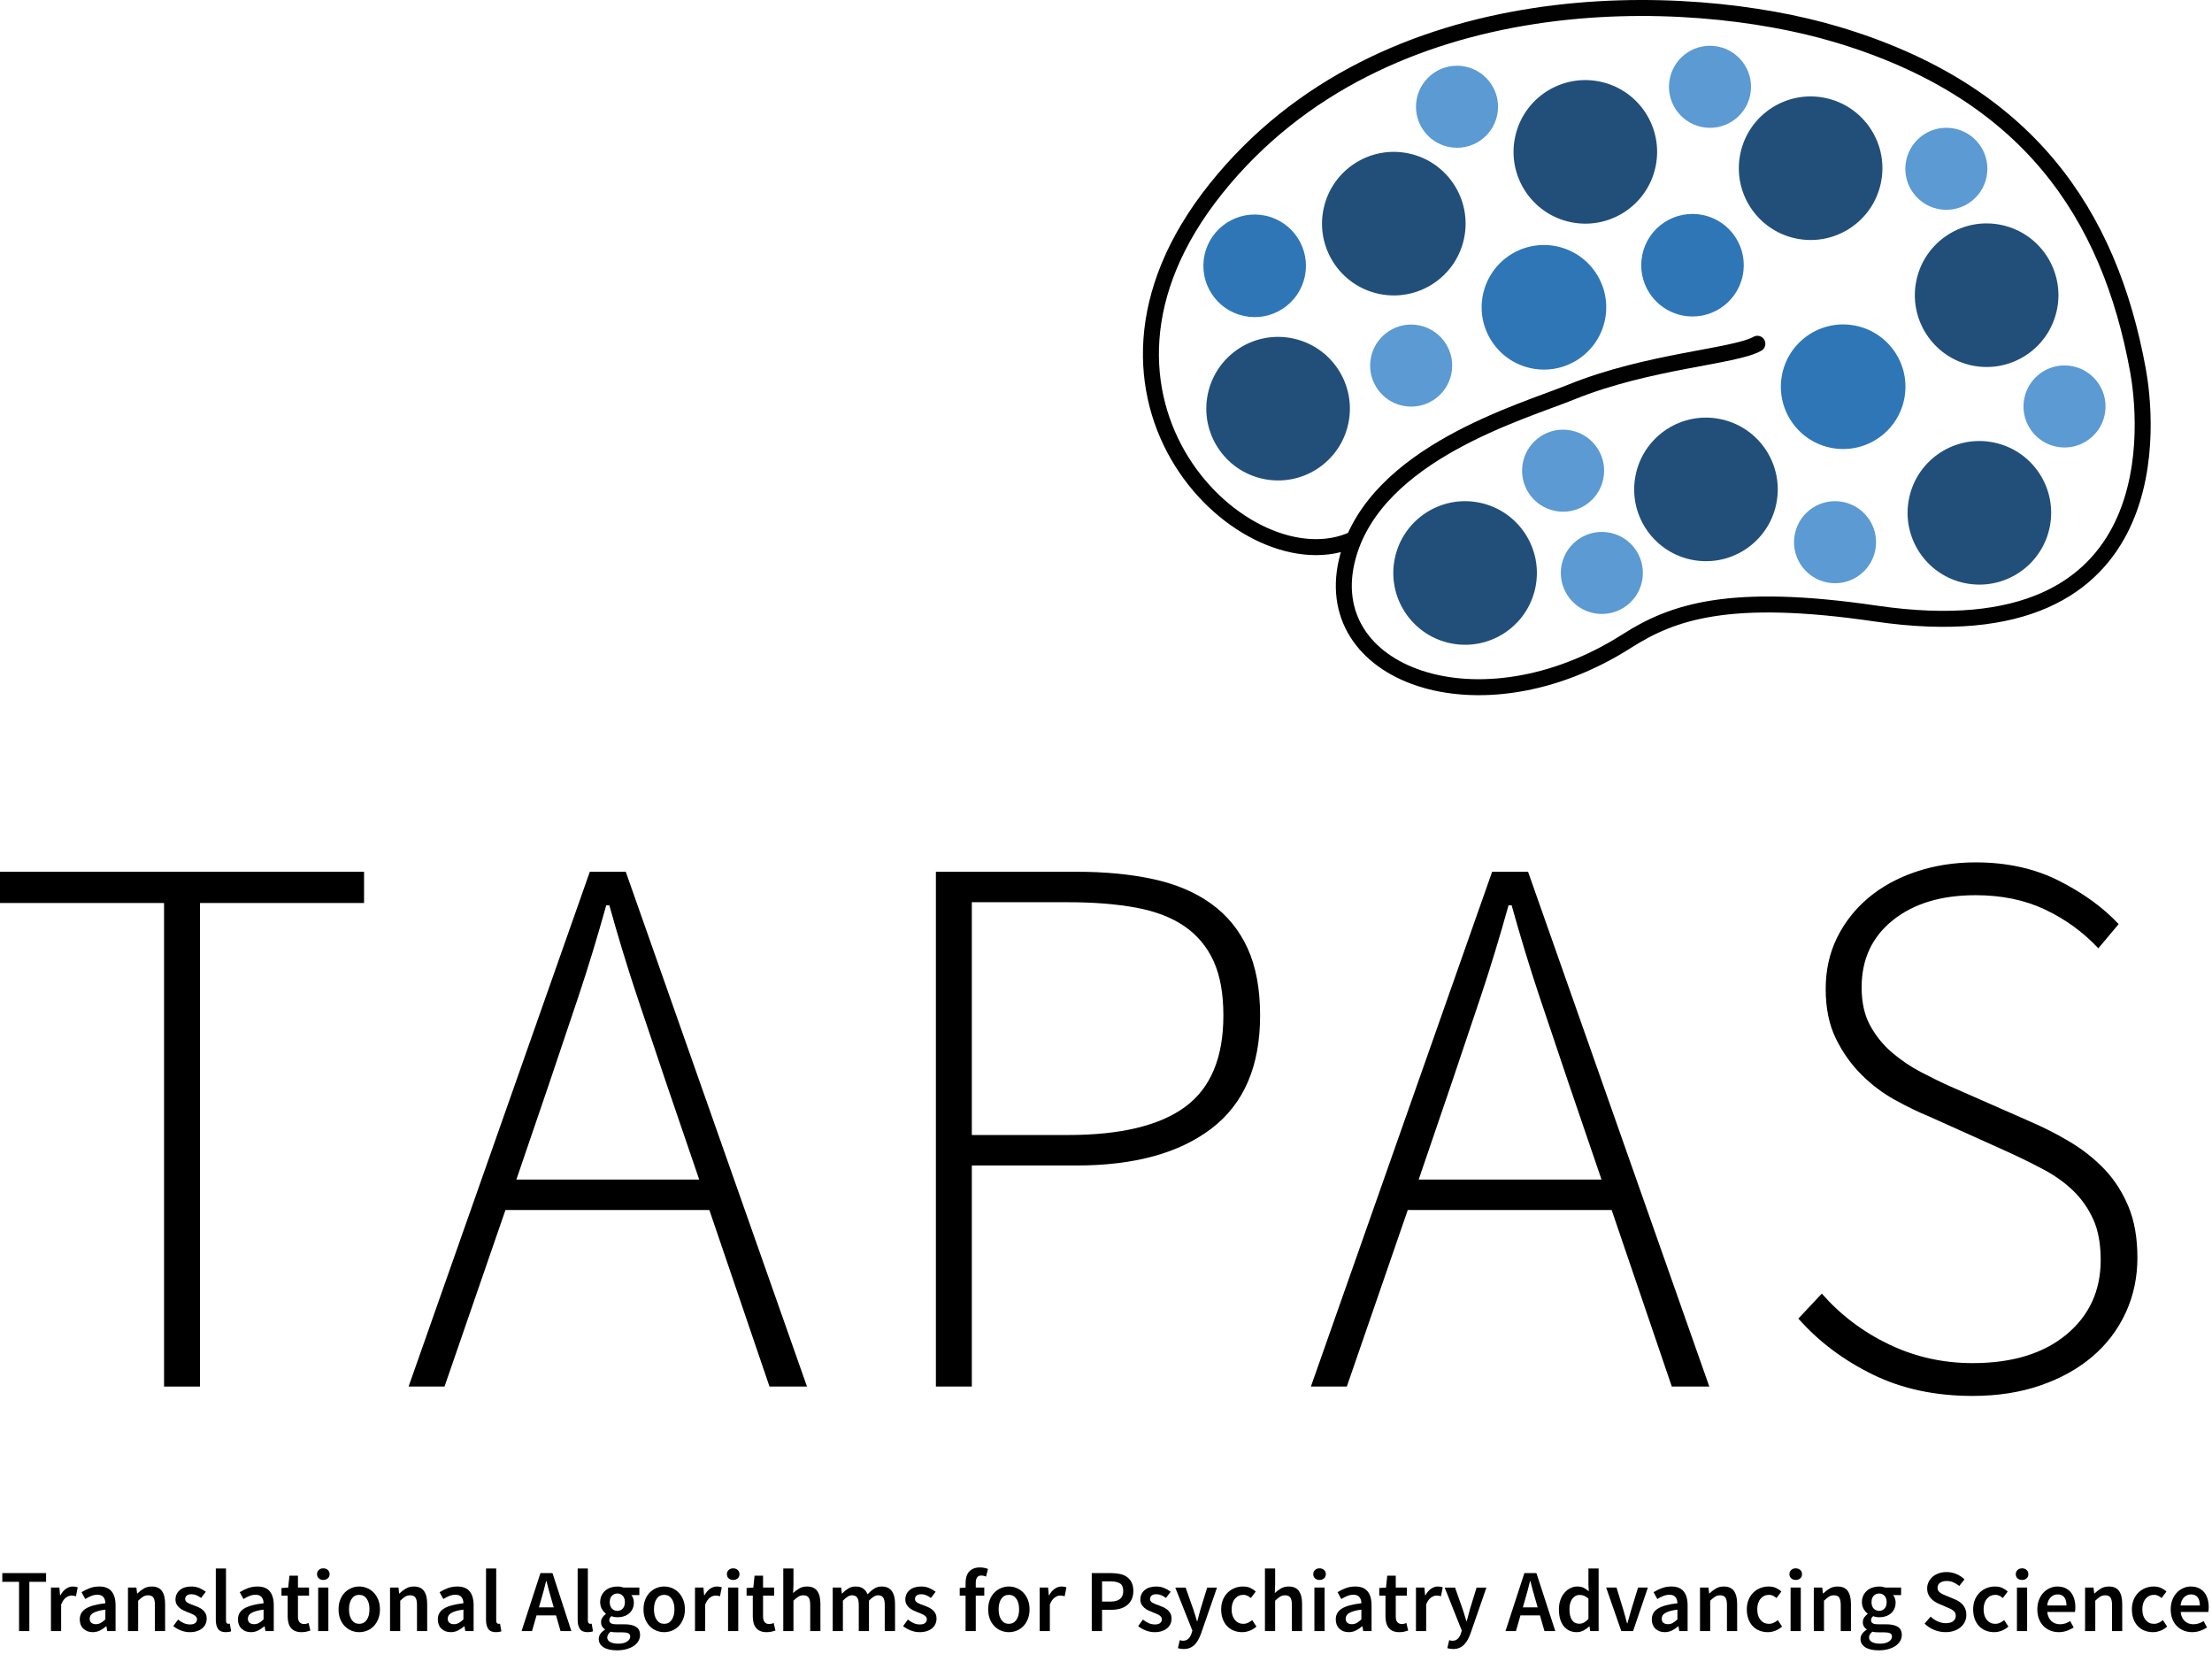 <?xml version="1.0" encoding="utf-8"?>
<!-- Generator: Adobe Illustrator 21.0.0, SVG Export Plug-In . SVG Version: 6.00 Build 0)  -->
<svg version="1.1" id="Ebene_1" xmlns="http://www.w3.org/2000/svg" xmlns:xlink="http://www.w3.org/1999/xlink" x="0px" y="0px"
	 viewBox="0 0 541.981 407.23" enable-background="new 0 0 541.981 407.23" xml:space="preserve">
<g>
	<g id="Source">
		<g>
			<path d="M40.198,221.206H0v-7.654h89.2v7.654H49.002v118.456h-8.805V221.206z"/>
			<path d="M173.804,296.413h-49.959l-14.931,43.249h-8.805l44.408-126.11h8.805l44.408,126.11h-9.188L173.804,296.413z
				 M171.316,288.949l-8.04-23.538c-2.554-7.525-4.976-14.735-7.274-21.624c-2.297-6.889-4.532-14.224-6.7-22.007h-0.765
				c-2.171,7.783-4.403,15.118-6.699,22.007c-2.297,6.889-4.723,14.099-7.274,21.624l-8.039,23.538H171.316z"/>
			<path d="M229.311,213.552h34.455c7.017,0,13.303,0.607,18.854,1.818c5.552,1.214,10.271,3.223,14.165,6.028
				c3.891,2.807,6.857,6.443,8.901,10.908c2.039,4.466,3.063,9.951,3.063,16.457c0,12.375-3.957,21.595-11.868,27.653
				c-7.914,6.061-18.95,9.089-33.115,9.089h-25.65v54.157h-8.805V213.552z M261.661,278.041c12.887,0,22.458-2.296,28.712-6.889
				c6.251-4.592,9.379-12.056,9.379-22.389c0-5.359-0.798-9.79-2.393-13.3c-1.597-3.507-3.957-6.345-7.082-8.516
				c-3.129-2.168-7.083-3.699-11.868-4.593c-4.785-0.89-10.37-1.339-16.749-1.339h-23.544v57.026H261.661z"/>
			<path d="M394.886,296.413h-49.959l-14.931,43.249h-8.805l44.408-126.11h8.805l44.408,126.11h-9.188L394.886,296.413z
				 M392.398,288.949l-8.04-23.538c-2.554-7.525-4.976-14.735-7.274-21.624c-2.297-6.889-4.532-14.224-6.7-22.007h-0.765
				c-2.171,7.783-4.403,15.118-6.699,22.007c-2.297,6.889-4.723,14.099-7.274,21.624l-8.039,23.538H392.398z"/>
			<path d="M446.374,316.889c4.594,5.233,10.078,9.378,16.462,12.439c6.379,3.061,13.207,4.592,20.482,4.592
				c9.696,0,17.353-2.326,22.97-6.984c5.614-4.656,8.422-10.747,8.422-18.276c0-3.953-0.607-7.272-1.818-9.951
				c-1.214-2.679-2.841-5.005-4.881-6.985c-2.042-1.976-4.435-3.698-7.178-5.167c-2.746-1.465-5.647-2.9-8.71-4.305l-19.142-8.611
				c-2.808-1.149-5.712-2.551-8.709-4.211c-3-1.656-5.743-3.732-8.231-6.219s-4.564-5.421-6.221-8.803
				c-1.661-3.379-2.489-7.43-2.489-12.151c0-4.593,0.925-8.771,2.775-12.535c1.849-3.761,4.403-7.015,7.657-9.76
				c3.254-2.741,7.145-4.88,11.676-6.41c4.529-1.531,9.409-2.297,14.643-2.297c7.656,0,14.452,1.501,20.386,4.497
				c5.934,2.999,10.814,6.54,14.642,10.621l-4.976,5.933c-3.703-3.953-8.04-7.111-13.016-9.473c-4.977-2.36-10.657-3.54-17.036-3.54
				c-8.423,0-15.188,2.042-20.29,6.123c-5.106,4.085-7.657,9.568-7.657,16.458c0,3.701,0.699,6.826,2.105,9.377
				c1.403,2.553,3.189,4.755,5.36,6.602c2.168,1.851,4.529,3.445,7.083,4.784c2.551,1.34,4.976,2.521,7.273,3.541l19.142,8.419
				c3.571,1.531,6.954,3.254,10.145,5.167c3.188,1.914,5.996,4.148,8.422,6.698c2.423,2.553,4.37,5.583,5.838,9.09
				c1.466,3.51,2.202,7.688,2.202,12.534c0,4.85-0.957,9.347-2.872,13.492c-1.914,4.147-4.626,7.72-8.134,10.716
				c-3.511,2.999-7.753,5.359-12.73,7.081c-4.976,1.722-10.527,2.583-16.652,2.583c-9.188,0-17.356-1.755-24.501-5.262
				c-7.149-3.507-13.208-8.067-18.184-13.683L446.374,316.889z"/>
		</g>
	</g>
	<g id="ICON_2_">
		<g id="dishes_2_">
			
				<ellipse transform="matrix(0.209 -0.978 0.978 0.209 149.658 385.571)" fill="#214F7A" cx="313.3" cy="100.224" rx="17.583" ry="17.588"/>
			
				<ellipse transform="matrix(0.209 -0.978 0.978 0.209 216.424 377.477)" fill="#214F7A" cx="341.678" cy="54.882" rx="17.583" ry="17.587"/>
			
				<ellipse transform="matrix(0.209 -0.978 0.978 0.209 270.735 409.484)" fill="#214F7A" cx="388.624" cy="37.298" rx="17.583" ry="17.587"/>
			
				<ellipse transform="matrix(0.209 -0.978 0.978 0.209 310.463 466.668)" fill="#214F7A" cx="443.86" cy="41.316" rx="17.583" ry="17.588"/>
			
				<ellipse transform="matrix(0.209 -0.978 0.978 0.209 314.123 533.464)" fill="#214F7A" cx="487.005" cy="72.45" rx="17.583" ry="17.587"/>
			
				<ellipse transform="matrix(0.209 -0.978 0.978 0.209 260.565 573.859)" fill="#214F7A" cx="485.198" cy="125.778" rx="17.584" ry="17.588"/>
			
				<ellipse transform="matrix(0.209 -0.978 0.978 0.209 213.192 503.799)" fill="#214F7A" cx="418.199" cy="120.039" rx="17.583" ry="17.588"/>
			
				<ellipse transform="matrix(0.209 -0.978 0.978 0.209 146.496 462.237)" fill="#214F7A" cx="359.144" cy="140.51" rx="17.584" ry="17.588"/>
			
				<ellipse transform="matrix(0.21 -0.978 0.978 0.21 179.172 351.941)" fill="#2F76B7" cx="307.266" cy="65.151" rx="12.56" ry="12.563"/>
			
				<ellipse transform="matrix(0.209 -0.978 0.978 0.209 264.386 516.799)" fill="#2F76B7" cx="451.833" cy="94.877" rx="15.258" ry="15.262"/>
			
				<ellipse transform="matrix(0.209 -0.978 0.978 0.209 172.998 495.018)" fill="#5B9AD3" cx="392.67" cy="140.509" rx="10.048" ry="10.05"/>
			
				<ellipse transform="matrix(0.209 -0.978 0.978 0.209 225.56 544.953)" fill="#5B9AD3" cx="449.819" cy="132.973" rx="10.048" ry="10.05"/>
			
				<ellipse transform="matrix(0.209 -0.978 0.978 0.209 302.551 573.674)" fill="#5B9AD3" cx="506.08" cy="99.716" rx="10.049" ry="10.05"/>
			
				<ellipse transform="matrix(0.209 -0.978 0.978 0.209 336.627 499.309)" fill="#5B9AD3" cx="477.123" cy="41.46" rx="10.048" ry="10.05"/>
			
				<ellipse transform="matrix(0.209 -0.978 0.978 0.209 225.455 429.678)" fill="#2F76B7" cx="378.483" cy="75.395" rx="15.258" ry="15.262"/>
			
				<ellipse transform="matrix(0.209 -0.978 0.978 0.209 310.478 426.783)" fill="#5B9AD3" cx="419.206" cy="21.359" rx="10.048" ry="10.05"/>
			
				<ellipse transform="matrix(0.209 -0.978 0.978 0.209 190.014 465.907)" fill="#5B9AD3" cx="383.158" cy="115.435" rx="10.049" ry="10.05"/>
			
				<ellipse transform="matrix(0.209 -0.978 0.978 0.209 256.683 369.997)" fill="#5B9AD3" cx="357.186" cy="26.239" rx="10.049" ry="10.05"/>
			
				<ellipse transform="matrix(0.209 -0.978 0.978 0.209 185.772 409.12)" fill="#5B9AD3" cx="345.913" cy="89.666" rx="10.048" ry="10.051"/>
			
				<ellipse transform="matrix(0.209 -0.978 0.978 0.209 264.335 457.123)" fill="#2F76B7" cx="414.885" cy="65.078" rx="12.559" ry="12.562"/>
		</g>
		
			<path fill="none" stroke="#000100" stroke-width="3.915" stroke-linecap="round" stroke-linejoin="round" stroke-miterlimit="10" d="
			M331.777,132.028c-26.156,12.343-75.122-34.244-33.857-85.801C339.164-5.304,413.621-2.385,449.902,8.398
			c46.753,13.895,66.937,43.821,73.946,82.362c1.958,10.766,9.266,70.317-64.251,59.541c-35.96-5.271-49.788-0.407-61.018,6.749
			c-36.115,23.017-76.35,8.239-68.278-20.842c7.005-25.235,42.558-35.25,54.657-40.157c18.982-7.698,40.067-8.668,45.627-11.837"/>
	</g>
</g>
<g>
	<path d="M4.669,387.492H0.564v-2.129h10.728v2.129H7.188v12.073H4.669V387.492z"/>
	<path d="M12.486,388.903h2.062l0.174,1.89h0.087c0.376-0.695,0.833-1.228,1.368-1.597c0.535-0.369,1.085-0.554,1.65-0.554
		c0.506,0,0.912,0.072,1.216,0.217l-0.434,2.172c-0.188-0.058-0.362-0.101-0.521-0.13s-0.354-0.044-0.586-0.044
		c-0.42,0-0.862,0.163-1.325,0.489c-0.463,0.325-0.861,0.894-1.194,1.704v6.515h-2.497V388.903z"/>
	<path d="M19.543,396.699c0-1.144,0.499-2.026,1.498-2.649c0.999-0.622,2.591-1.057,4.777-1.303c0-0.275-0.036-0.539-0.108-0.793
		c-0.073-0.253-0.185-0.478-0.337-0.673c-0.152-0.195-0.347-0.348-0.586-0.456s-0.54-0.163-0.901-0.163
		c-0.536,0-1.053,0.102-1.553,0.304c-0.5,0.203-0.981,0.449-1.444,0.738l-0.912-1.672c0.593-0.376,1.256-0.702,1.987-0.977
		c0.731-0.275,1.523-0.413,2.378-0.413c1.346,0,2.345,0.395,2.997,1.184s0.978,1.93,0.978,3.42v6.319h-2.042l-0.195-1.173h-0.065
		c-0.478,0.405-0.988,0.746-1.531,1.021c-0.543,0.275-1.133,0.413-1.77,0.413c-0.941,0-1.705-0.286-2.291-0.857
		C19.836,398.396,19.543,397.64,19.543,396.699z M21.976,396.504c0,0.478,0.141,0.825,0.423,1.042s0.647,0.326,1.097,0.326
		c0.434,0,0.832-0.102,1.194-0.305c0.361-0.202,0.738-0.492,1.129-0.868v-2.389c-0.724,0.087-1.332,0.203-1.824,0.348
		s-0.887,0.308-1.183,0.488c-0.297,0.181-0.51,0.388-0.641,0.619S21.976,396.243,21.976,396.504z"/>
	<path d="M31.356,388.903h2.062l0.174,1.434h0.087c0.478-0.464,0.995-0.861,1.553-1.194c0.557-0.333,1.205-0.5,1.943-0.5
		c1.144,0,1.976,0.366,2.498,1.097c0.521,0.731,0.782,1.777,0.782,3.138v6.688h-2.498v-6.362c0-0.883-0.13-1.506-0.391-1.868
		c-0.261-0.361-0.688-0.542-1.281-0.542c-0.463,0-0.873,0.112-1.227,0.336c-0.355,0.225-0.756,0.554-1.205,0.988v7.448h-2.497
		V388.903z"/>
	<path d="M43.625,396.742c0.478,0.377,0.952,0.67,1.422,0.88c0.47,0.21,0.98,0.314,1.531,0.314c0.579,0,1.006-0.119,1.281-0.358
		c0.275-0.238,0.413-0.546,0.413-0.923c0-0.217-0.065-0.408-0.195-0.575c-0.13-0.166-0.304-0.314-0.521-0.445
		c-0.217-0.13-0.463-0.249-0.738-0.358c-0.275-0.108-0.55-0.221-0.825-0.336c-0.347-0.131-0.702-0.282-1.064-0.456
		s-0.684-0.384-0.966-0.63s-0.514-0.532-0.695-0.857c-0.181-0.326-0.271-0.713-0.271-1.162c0-0.941,0.348-1.708,1.042-2.302
		s1.643-0.891,2.845-0.891c0.738,0,1.404,0.131,1.998,0.391c0.594,0.261,1.107,0.558,1.542,0.891l-1.151,1.521
		c-0.377-0.275-0.757-0.496-1.14-0.663c-0.384-0.166-0.786-0.249-1.205-0.249c-0.536,0-0.931,0.112-1.184,0.336
		c-0.253,0.225-0.38,0.504-0.38,0.836c0,0.218,0.061,0.402,0.185,0.554c0.123,0.152,0.286,0.286,0.488,0.402
		s0.438,0.225,0.706,0.325c0.268,0.102,0.546,0.203,0.836,0.305c0.362,0.13,0.724,0.278,1.086,0.445
		c0.361,0.166,0.691,0.372,0.988,0.618c0.296,0.247,0.536,0.547,0.717,0.901c0.181,0.355,0.271,0.778,0.271,1.271
		c0,0.464-0.091,0.894-0.271,1.292c-0.181,0.398-0.445,0.746-0.793,1.042c-0.347,0.297-0.782,0.532-1.303,0.706
		s-1.115,0.261-1.781,0.261c-0.738,0-1.466-0.142-2.182-0.424c-0.717-0.282-1.335-0.633-1.857-1.053L43.625,396.742z"/>
	<path d="M52.876,384.234h2.497v12.726c0,0.304,0.058,0.518,0.174,0.641c0.116,0.123,0.239,0.185,0.369,0.185
		c0.058,0,0.112,0,0.163,0s0.126-0.015,0.228-0.044l0.326,1.867c-0.333,0.145-0.774,0.218-1.325,0.218
		c-0.897,0-1.527-0.268-1.889-0.804c-0.362-0.535-0.542-1.267-0.542-2.193V384.234z"/>
	<path d="M58.305,396.699c0-1.144,0.499-2.026,1.498-2.649c0.999-0.622,2.591-1.057,4.777-1.303c0-0.275-0.036-0.539-0.108-0.793
		c-0.073-0.253-0.185-0.478-0.337-0.673c-0.152-0.195-0.347-0.348-0.586-0.456s-0.54-0.163-0.901-0.163
		c-0.536,0-1.053,0.102-1.553,0.304c-0.5,0.203-0.981,0.449-1.444,0.738l-0.912-1.672c0.593-0.376,1.256-0.702,1.987-0.977
		c0.731-0.275,1.523-0.413,2.378-0.413c1.346,0,2.345,0.395,2.997,1.184s0.978,1.93,0.978,3.42v6.319h-2.042l-0.195-1.173h-0.065
		c-0.478,0.405-0.988,0.746-1.531,1.021c-0.543,0.275-1.133,0.413-1.77,0.413c-0.941,0-1.705-0.286-2.291-0.857
		C58.598,398.396,58.305,397.64,58.305,396.699z M60.737,396.504c0,0.478,0.141,0.825,0.423,1.042s0.647,0.326,1.097,0.326
		c0.434,0,0.832-0.102,1.194-0.305c0.361-0.202,0.738-0.492,1.129-0.868v-2.389c-0.724,0.087-1.332,0.203-1.824,0.348
		s-0.887,0.308-1.183,0.488c-0.297,0.181-0.51,0.388-0.641,0.619S60.737,396.243,60.737,396.504z"/>
	<path d="M70.487,390.879h-1.521v-1.867l1.65-0.108l0.304-2.91h2.084v2.91h2.714v1.976h-2.714v5.082c0,1.245,0.5,1.867,1.499,1.867
		c0.188,0,0.38-0.021,0.576-0.065c0.195-0.043,0.373-0.101,0.532-0.174l0.435,1.847c-0.29,0.101-0.619,0.191-0.988,0.271
		c-0.369,0.079-0.764,0.119-1.184,0.119c-0.623,0-1.147-0.095-1.574-0.282c-0.427-0.188-0.774-0.452-1.042-0.793
		c-0.268-0.34-0.463-0.745-0.586-1.216c-0.124-0.471-0.185-0.995-0.185-1.574V390.879z"/>
	<path d="M79.216,387.036c-0.449,0-0.818-0.131-1.107-0.392c-0.29-0.26-0.435-0.601-0.435-1.021s0.145-0.763,0.435-1.031
		c0.29-0.268,0.659-0.401,1.107-0.401s0.818,0.134,1.107,0.401c0.29,0.269,0.434,0.611,0.434,1.031s-0.145,0.761-0.434,1.021
		C80.034,386.905,79.665,387.036,79.216,387.036z M77.957,388.903h2.497v10.662h-2.497V388.903z"/>
	<path d="M82.951,394.245c0-0.883,0.138-1.672,0.413-2.367c0.275-0.694,0.648-1.281,1.119-1.759c0.47-0.478,1.01-0.843,1.618-1.097
		c0.608-0.253,1.245-0.38,1.911-0.38c0.666,0,1.306,0.127,1.921,0.38c0.615,0.254,1.154,0.619,1.618,1.097
		c0.463,0.478,0.836,1.064,1.118,1.759c0.282,0.695,0.423,1.484,0.423,2.367s-0.141,1.672-0.423,2.367
		c-0.282,0.694-0.655,1.281-1.118,1.759c-0.464,0.478-1.003,0.84-1.618,1.086s-1.256,0.369-1.921,0.369
		c-0.667,0-1.303-0.123-1.911-0.369s-1.147-0.608-1.618-1.086c-0.471-0.478-0.844-1.064-1.119-1.759
		C83.088,395.917,82.951,395.128,82.951,394.245z M85.513,394.245c0,1.071,0.221,1.93,0.663,2.573
		c0.441,0.645,1.053,0.967,1.835,0.967c0.782,0,1.396-0.322,1.846-0.967c0.448-0.644,0.673-1.502,0.673-2.573
		c0-1.086-0.225-1.95-0.673-2.595c-0.449-0.645-1.064-0.967-1.846-0.967c-0.782,0-1.394,0.322-1.835,0.967
		C85.734,392.295,85.513,393.159,85.513,394.245z"/>
	<path d="M95.568,388.903h2.062l0.174,1.434h0.087c0.478-0.464,0.995-0.861,1.553-1.194c0.557-0.333,1.205-0.5,1.943-0.5
		c1.144,0,1.976,0.366,2.498,1.097c0.521,0.731,0.782,1.777,0.782,3.138v6.688h-2.498v-6.362c0-0.883-0.13-1.506-0.391-1.868
		c-0.261-0.361-0.688-0.542-1.281-0.542c-0.463,0-0.873,0.112-1.227,0.336c-0.355,0.225-0.756,0.554-1.205,0.988v7.448h-2.497
		V388.903z"/>
	<path d="M107.272,396.699c0-1.144,0.499-2.026,1.498-2.649c0.999-0.622,2.591-1.057,4.777-1.303c0-0.275-0.036-0.539-0.108-0.793
		c-0.073-0.253-0.185-0.478-0.337-0.673c-0.152-0.195-0.347-0.348-0.586-0.456s-0.54-0.163-0.901-0.163
		c-0.536,0-1.053,0.102-1.553,0.304c-0.5,0.203-0.981,0.449-1.444,0.738l-0.912-1.672c0.593-0.376,1.256-0.702,1.987-0.977
		c0.731-0.275,1.523-0.413,2.378-0.413c1.346,0,2.345,0.395,2.997,1.184s0.978,1.93,0.978,3.42v6.319h-2.042l-0.195-1.173h-0.065
		c-0.478,0.405-0.988,0.746-1.531,1.021c-0.543,0.275-1.133,0.413-1.77,0.413c-0.941,0-1.705-0.286-2.291-0.857
		C107.565,398.396,107.272,397.64,107.272,396.699z M109.704,396.504c0,0.478,0.141,0.825,0.423,1.042s0.647,0.326,1.097,0.326
		c0.434,0,0.832-0.102,1.194-0.305c0.361-0.202,0.738-0.492,1.129-0.868v-2.389c-0.724,0.087-1.332,0.203-1.824,0.348
		s-0.887,0.308-1.183,0.488c-0.297,0.181-0.51,0.388-0.641,0.619S109.704,396.243,109.704,396.504z"/>
	<path d="M119.085,384.234h2.497v12.726c0,0.304,0.058,0.518,0.174,0.641c0.116,0.123,0.239,0.185,0.369,0.185
		c0.058,0,0.112,0,0.163,0s0.126-0.015,0.228-0.044l0.326,1.867c-0.333,0.145-0.774,0.218-1.325,0.218
		c-0.897,0-1.527-0.268-1.889-0.804c-0.362-0.535-0.542-1.267-0.542-2.193V384.234z"/>
	<path d="M136.239,395.721h-4.777l-1.107,3.844h-2.562l4.625-14.202h2.953l4.625,14.202h-2.649L136.239,395.721z M135.675,393.746
		l-0.5-1.737c-0.232-0.753-0.453-1.527-0.663-2.324c-0.21-0.796-0.416-1.585-0.619-2.366h-0.087
		c-0.203,0.796-0.405,1.589-0.608,2.378c-0.203,0.789-0.42,1.56-0.651,2.312l-0.5,1.737H135.675z"/>
	<path d="M141.538,384.234h2.497v12.726c0,0.304,0.058,0.518,0.174,0.641c0.116,0.123,0.239,0.185,0.369,0.185
		c0.058,0,0.112,0,0.163,0s0.126-0.015,0.228-0.044l0.326,1.867c-0.333,0.145-0.774,0.218-1.325,0.218
		c-0.897,0-1.527-0.268-1.889-0.804c-0.362-0.535-0.542-1.267-0.542-2.193V384.234z"/>
	<path d="M146.706,401.498c0-0.449,0.13-0.865,0.391-1.249c0.261-0.384,0.637-0.727,1.129-1.031v-0.087
		c-0.275-0.174-0.503-0.405-0.684-0.694c-0.181-0.29-0.271-0.651-0.271-1.086c0-0.42,0.12-0.8,0.358-1.141
		c0.239-0.34,0.51-0.618,0.814-0.836v-0.087c-0.362-0.274-0.684-0.654-0.966-1.14c-0.282-0.484-0.424-1.046-0.424-1.683
		c0-0.608,0.116-1.151,0.348-1.629c0.231-0.478,0.539-0.88,0.923-1.205c0.383-0.326,0.829-0.572,1.335-0.738s1.042-0.25,1.607-0.25
		c0.29,0,0.568,0.025,0.836,0.076s0.51,0.112,0.728,0.185h3.822v1.846h-1.954c0.174,0.203,0.318,0.46,0.434,0.771
		c0.116,0.312,0.174,0.655,0.174,1.032c0,0.594-0.105,1.114-0.315,1.563c-0.21,0.448-0.496,0.825-0.857,1.129
		c-0.362,0.304-0.79,0.536-1.281,0.695c-0.493,0.159-1.021,0.238-1.585,0.238c-0.231,0-0.471-0.021-0.716-0.065
		c-0.247-0.043-0.493-0.115-0.738-0.217c-0.16,0.145-0.286,0.29-0.38,0.435s-0.141,0.34-0.141,0.586c0,0.304,0.126,0.543,0.38,0.717
		s0.706,0.261,1.357,0.261h1.889c1.289,0,2.262,0.206,2.921,0.619c0.658,0.412,0.988,1.082,0.988,2.008
		c0,0.521-0.134,1.014-0.402,1.477c-0.268,0.464-0.648,0.861-1.14,1.194c-0.493,0.333-1.09,0.598-1.792,0.793
		c-0.703,0.195-1.488,0.293-2.356,0.293c-0.637,0-1.227-0.058-1.77-0.174c-0.543-0.115-1.01-0.289-1.401-0.521
		c-0.391-0.232-0.698-0.521-0.923-0.869S146.706,401.961,146.706,401.498z M148.791,401.129c0,0.478,0.242,0.851,0.728,1.118
		c0.485,0.268,1.154,0.402,2.009,0.402c0.869,0,1.567-0.171,2.095-0.511s0.793-0.742,0.793-1.205c0-0.42-0.163-0.702-0.489-0.847
		c-0.326-0.146-0.792-0.218-1.4-0.218h-1.455c-0.579,0-1.064-0.051-1.455-0.151C149.065,400.136,148.791,400.607,148.791,401.129z
		 M151.266,394.614c0.507,0,0.941-0.185,1.303-0.554c0.361-0.369,0.542-0.901,0.542-1.596c0-0.666-0.177-1.184-0.532-1.553
		c-0.355-0.369-0.792-0.554-1.314-0.554c-0.521,0-0.963,0.181-1.325,0.543c-0.362,0.361-0.542,0.883-0.542,1.563
		c0,0.694,0.181,1.227,0.542,1.596S150.745,394.614,151.266,394.614z"/>
	<path d="M157.672,394.245c0-0.883,0.138-1.672,0.413-2.367c0.275-0.694,0.648-1.281,1.119-1.759c0.47-0.478,1.01-0.843,1.618-1.097
		c0.608-0.253,1.245-0.38,1.911-0.38c0.666,0,1.306,0.127,1.921,0.38c0.615,0.254,1.154,0.619,1.618,1.097
		c0.463,0.478,0.836,1.064,1.118,1.759c0.282,0.695,0.423,1.484,0.423,2.367s-0.141,1.672-0.423,2.367
		c-0.282,0.694-0.655,1.281-1.118,1.759c-0.464,0.478-1.003,0.84-1.618,1.086s-1.256,0.369-1.921,0.369
		c-0.667,0-1.303-0.123-1.911-0.369s-1.147-0.608-1.618-1.086c-0.471-0.478-0.844-1.064-1.119-1.759
		C157.81,395.917,157.672,395.128,157.672,394.245z M160.234,394.245c0,1.071,0.221,1.93,0.663,2.573
		c0.441,0.645,1.053,0.967,1.835,0.967c0.782,0,1.396-0.322,1.846-0.967c0.448-0.644,0.673-1.502,0.673-2.573
		c0-1.086-0.225-1.95-0.673-2.595c-0.449-0.645-1.064-0.967-1.846-0.967c-0.782,0-1.394,0.322-1.835,0.967
		C160.455,392.295,160.234,393.159,160.234,394.245z"/>
	<path d="M170.289,388.903h2.062l0.174,1.89h0.087c0.376-0.695,0.833-1.228,1.368-1.597c0.535-0.369,1.085-0.554,1.65-0.554
		c0.506,0,0.912,0.072,1.216,0.217l-0.434,2.172c-0.188-0.058-0.362-0.101-0.521-0.13s-0.354-0.044-0.586-0.044
		c-0.42,0-0.862,0.163-1.325,0.489c-0.463,0.325-0.861,0.894-1.194,1.704v6.515h-2.497V388.903z"/>
	<path d="M179.647,387.036c-0.449,0-0.818-0.131-1.107-0.392c-0.29-0.26-0.435-0.601-0.435-1.021s0.145-0.763,0.435-1.031
		c0.29-0.268,0.659-0.401,1.107-0.401s0.818,0.134,1.107,0.401c0.29,0.269,0.434,0.611,0.434,1.031s-0.145,0.761-0.434,1.021
		C180.465,386.905,180.096,387.036,179.647,387.036z M178.388,388.903h2.497v10.662h-2.497V388.903z"/>
	<path d="M184.447,390.879h-1.521v-1.867l1.65-0.108l0.304-2.91h2.084v2.91h2.714v1.976h-2.714v5.082c0,1.245,0.5,1.867,1.499,1.867
		c0.188,0,0.38-0.021,0.576-0.065c0.195-0.043,0.373-0.101,0.532-0.174l0.435,1.847c-0.29,0.101-0.619,0.191-0.988,0.271
		c-0.369,0.079-0.764,0.119-1.184,0.119c-0.623,0-1.147-0.095-1.574-0.282c-0.427-0.188-0.774-0.452-1.042-0.793
		c-0.268-0.34-0.463-0.745-0.586-1.216c-0.124-0.471-0.185-0.995-0.185-1.574V390.879z"/>
	<path d="M191.917,384.234h2.497v3.952l-0.087,2.063c0.449-0.42,0.945-0.793,1.487-1.119c0.543-0.325,1.184-0.488,1.922-0.488
		c1.144,0,1.976,0.366,2.498,1.097c0.521,0.731,0.782,1.777,0.782,3.138v6.688h-2.498v-6.362c0-0.883-0.13-1.506-0.391-1.868
		c-0.261-0.361-0.688-0.542-1.281-0.542c-0.463,0-0.873,0.112-1.227,0.336c-0.355,0.225-0.756,0.554-1.205,0.988v7.448h-2.497
		V384.234z"/>
	<path d="M204.034,388.903h2.062l0.174,1.455h0.087c0.449-0.478,0.937-0.883,1.466-1.216c0.528-0.333,1.125-0.5,1.792-0.5
		c0.782,0,1.408,0.167,1.878,0.5c0.47,0.333,0.829,0.803,1.075,1.411c0.507-0.55,1.035-1.006,1.585-1.368
		c0.55-0.361,1.165-0.543,1.846-0.543c1.129,0,1.961,0.366,2.497,1.097c0.536,0.731,0.804,1.777,0.804,3.138v6.688h-2.519v-6.362
		c0-0.883-0.134-1.506-0.402-1.868c-0.268-0.361-0.677-0.542-1.227-0.542c-0.667,0-1.412,0.441-2.237,1.324v7.448h-2.498v-6.362
		c0-0.883-0.134-1.506-0.401-1.868c-0.268-0.361-0.684-0.542-1.249-0.542c-0.667,0-1.412,0.441-2.237,1.324v7.448h-2.497V388.903z"
		/>
	<path d="M222.448,396.742c0.478,0.377,0.952,0.67,1.422,0.88c0.47,0.21,0.98,0.314,1.531,0.314c0.579,0,1.006-0.119,1.281-0.358
		c0.275-0.238,0.413-0.546,0.413-0.923c0-0.217-0.065-0.408-0.195-0.575c-0.13-0.166-0.304-0.314-0.521-0.445
		c-0.217-0.13-0.463-0.249-0.738-0.358c-0.275-0.108-0.55-0.221-0.825-0.336c-0.347-0.131-0.702-0.282-1.064-0.456
		s-0.684-0.384-0.966-0.63s-0.514-0.532-0.695-0.857c-0.181-0.326-0.271-0.713-0.271-1.162c0-0.941,0.348-1.708,1.042-2.302
		s1.643-0.891,2.845-0.891c0.738,0,1.404,0.131,1.998,0.391c0.594,0.261,1.107,0.558,1.542,0.891l-1.151,1.521
		c-0.377-0.275-0.757-0.496-1.14-0.663c-0.384-0.166-0.786-0.249-1.205-0.249c-0.536,0-0.931,0.112-1.184,0.336
		c-0.253,0.225-0.38,0.504-0.38,0.836c0,0.218,0.061,0.402,0.185,0.554c0.123,0.152,0.286,0.286,0.488,0.402
		s0.438,0.225,0.706,0.325c0.268,0.102,0.546,0.203,0.836,0.305c0.362,0.13,0.724,0.278,1.086,0.445
		c0.361,0.166,0.691,0.372,0.988,0.618c0.296,0.247,0.536,0.547,0.717,0.901c0.181,0.355,0.271,0.778,0.271,1.271
		c0,0.464-0.091,0.894-0.271,1.292c-0.181,0.398-0.445,0.746-0.793,1.042c-0.347,0.297-0.782,0.532-1.303,0.706
		s-1.115,0.261-1.781,0.261c-0.738,0-1.466-0.142-2.182-0.424c-0.717-0.282-1.335-0.633-1.857-1.053L222.448,396.742z"/>
	<path d="M241.6,386.211c-0.391-0.174-0.782-0.261-1.172-0.261c-0.898,0-1.347,0.601-1.347,1.802v1.151h2.085v1.976h-2.085v8.687
		h-2.497v-8.687h-1.433v-1.867l1.433-0.108v-1.107c0-0.55,0.065-1.061,0.195-1.531c0.13-0.47,0.34-0.876,0.63-1.216
		c0.29-0.34,0.655-0.604,1.097-0.793c0.441-0.188,0.98-0.282,1.618-0.282c0.376,0,0.734,0.036,1.075,0.108
		c0.34,0.073,0.633,0.16,0.88,0.261L241.6,386.211z"/>
	<path d="M242.121,394.245c0-0.883,0.138-1.672,0.413-2.367c0.275-0.694,0.648-1.281,1.119-1.759c0.47-0.478,1.01-0.843,1.618-1.097
		c0.608-0.253,1.245-0.38,1.911-0.38c0.666,0,1.306,0.127,1.921,0.38c0.615,0.254,1.154,0.619,1.618,1.097
		c0.463,0.478,0.836,1.064,1.118,1.759c0.282,0.695,0.423,1.484,0.423,2.367s-0.141,1.672-0.423,2.367
		c-0.282,0.694-0.655,1.281-1.118,1.759c-0.464,0.478-1.003,0.84-1.618,1.086s-1.256,0.369-1.921,0.369
		c-0.667,0-1.303-0.123-1.911-0.369s-1.147-0.608-1.618-1.086c-0.471-0.478-0.844-1.064-1.119-1.759
		C242.258,395.917,242.121,395.128,242.121,394.245z M244.683,394.245c0,1.071,0.221,1.93,0.663,2.573
		c0.441,0.645,1.053,0.967,1.835,0.967c0.782,0,1.396-0.322,1.846-0.967c0.448-0.644,0.673-1.502,0.673-2.573
		c0-1.086-0.225-1.95-0.673-2.595c-0.449-0.645-1.064-0.967-1.846-0.967c-0.782,0-1.394,0.322-1.835,0.967
		C244.904,392.295,244.683,393.159,244.683,394.245z"/>
	<path d="M254.738,388.903h2.062l0.174,1.89h0.087c0.376-0.695,0.833-1.228,1.368-1.597c0.535-0.369,1.085-0.554,1.65-0.554
		c0.506,0,0.912,0.072,1.216,0.217l-0.434,2.172c-0.188-0.058-0.362-0.101-0.521-0.13s-0.354-0.044-0.586-0.044
		c-0.42,0-0.862,0.163-1.325,0.489c-0.463,0.325-0.861,0.894-1.194,1.704v6.515h-2.497V388.903z"/>
	<path d="M267.505,385.363h4.777c0.782,0,1.502,0.073,2.161,0.218c0.658,0.145,1.227,0.391,1.704,0.738
		c0.479,0.348,0.854,0.8,1.13,1.357c0.274,0.557,0.412,1.248,0.412,2.073c0,0.782-0.138,1.463-0.412,2.041
		c-0.275,0.579-0.655,1.061-1.141,1.444s-1.057,0.666-1.715,0.847c-0.659,0.182-1.372,0.271-2.14,0.271h-2.258v5.212h-2.52V385.363z
		 M272.087,392.334c2.085,0,3.127-0.861,3.127-2.584c0-0.897-0.261-1.517-0.781-1.856c-0.521-0.34-1.303-0.511-2.346-0.511h-2.062
		v4.951H272.087z"/>
	<path d="M280.035,396.742c0.478,0.377,0.952,0.67,1.423,0.88c0.47,0.21,0.98,0.314,1.53,0.314c0.579,0,1.006-0.119,1.281-0.358
		c0.275-0.238,0.413-0.546,0.413-0.923c0-0.217-0.065-0.408-0.195-0.575c-0.131-0.166-0.305-0.314-0.521-0.445
		c-0.217-0.13-0.464-0.249-0.738-0.358c-0.275-0.108-0.551-0.221-0.825-0.336c-0.348-0.131-0.702-0.282-1.064-0.456
		c-0.361-0.174-0.684-0.384-0.966-0.63s-0.515-0.532-0.695-0.857c-0.181-0.326-0.271-0.713-0.271-1.162
		c0-0.941,0.348-1.708,1.043-2.302c0.694-0.594,1.643-0.891,2.845-0.891c0.738,0,1.403,0.131,1.997,0.391
		c0.594,0.261,1.107,0.558,1.542,0.891l-1.15,1.521c-0.377-0.275-0.757-0.496-1.141-0.663c-0.384-0.166-0.785-0.249-1.205-0.249
		c-0.536,0-0.931,0.112-1.184,0.336c-0.253,0.225-0.38,0.504-0.38,0.836c0,0.218,0.062,0.402,0.185,0.554
		c0.123,0.152,0.286,0.286,0.488,0.402c0.203,0.116,0.438,0.225,0.706,0.325c0.268,0.102,0.546,0.203,0.836,0.305
		c0.362,0.13,0.724,0.278,1.086,0.445c0.361,0.166,0.691,0.372,0.988,0.618c0.296,0.247,0.535,0.547,0.717,0.901
		c0.181,0.355,0.271,0.778,0.271,1.271c0,0.464-0.091,0.894-0.271,1.292c-0.182,0.398-0.445,0.746-0.793,1.042
		c-0.348,0.297-0.782,0.532-1.303,0.706c-0.521,0.174-1.115,0.261-1.781,0.261c-0.738,0-1.466-0.142-2.182-0.424
		c-0.717-0.282-1.336-0.633-1.857-1.053L280.035,396.742z"/>
	<path d="M289.427,401.878c0.138,0.036,0.271,0.055,0.401,0.055c0.565,0,1.018-0.171,1.357-0.511s0.598-0.778,0.771-1.313
		l0.195-0.673l-4.191-10.532h2.541l1.846,5.233c0.159,0.464,0.314,0.952,0.467,1.466s0.308,1.024,0.467,1.531h0.087
		c0.13-0.492,0.264-0.996,0.401-1.51s0.271-1.01,0.402-1.487l1.606-5.233h2.41l-3.865,11.14c-0.217,0.608-0.456,1.151-0.716,1.629
		c-0.261,0.478-0.562,0.887-0.901,1.227c-0.341,0.34-0.731,0.601-1.173,0.782c-0.441,0.181-0.952,0.271-1.531,0.271
		c-0.289,0-0.543-0.019-0.76-0.055s-0.427-0.091-0.63-0.163l0.456-1.954C289.17,401.809,289.289,401.841,289.427,401.878z"/>
	<path d="M299.209,394.245c0-0.883,0.145-1.672,0.435-2.367c0.29-0.694,0.681-1.281,1.173-1.759s1.061-0.843,1.704-1.097
		c0.645-0.253,1.321-0.38,2.031-0.38c0.694,0,1.299,0.119,1.812,0.358s0.952,0.532,1.314,0.88l-1.194,1.585
		c-0.29-0.246-0.579-0.438-0.869-0.575s-0.601-0.207-0.934-0.207c-0.868,0-1.571,0.322-2.106,0.967
		c-0.536,0.645-0.804,1.509-0.804,2.595c0,1.071,0.265,1.93,0.793,2.573c0.528,0.645,1.212,0.967,2.052,0.967
		c0.435,0,0.836-0.091,1.205-0.271c0.369-0.182,0.698-0.395,0.988-0.641l1.043,1.585c-0.508,0.449-1.064,0.789-1.673,1.021
		c-0.607,0.231-1.216,0.348-1.824,0.348c-0.724,0-1.4-0.123-2.03-0.369c-0.629-0.246-1.176-0.608-1.639-1.086
		c-0.464-0.478-0.825-1.064-1.086-1.759C299.34,395.917,299.209,395.128,299.209,394.245z"/>
	<path d="M309.937,384.234h2.497v3.952l-0.087,2.063c0.449-0.42,0.945-0.793,1.487-1.119c0.543-0.325,1.184-0.488,1.922-0.488
		c1.144,0,1.977,0.366,2.498,1.097c0.521,0.731,0.781,1.777,0.781,3.138v6.688h-2.497v-6.362c0-0.883-0.131-1.506-0.391-1.868
		c-0.261-0.361-0.688-0.542-1.281-0.542c-0.464,0-0.873,0.112-1.228,0.336c-0.354,0.225-0.756,0.554-1.205,0.988v7.448h-2.497
		V384.234z"/>
	<path d="M323.313,387.036c-0.449,0-0.818-0.131-1.107-0.392c-0.29-0.26-0.435-0.601-0.435-1.021s0.145-0.763,0.435-1.031
		c0.289-0.268,0.658-0.401,1.107-0.401c0.448,0,0.817,0.134,1.107,0.401c0.289,0.269,0.434,0.611,0.434,1.031
		s-0.145,0.761-0.434,1.021C324.131,386.905,323.762,387.036,323.313,387.036z M322.054,388.903h2.497v10.662h-2.497V388.903z"/>
	<path d="M327.287,396.699c0-1.144,0.499-2.026,1.498-2.649c0.999-0.622,2.591-1.057,4.777-1.303c0-0.275-0.036-0.539-0.108-0.793
		c-0.073-0.253-0.185-0.478-0.337-0.673s-0.348-0.348-0.586-0.456c-0.239-0.108-0.54-0.163-0.901-0.163
		c-0.536,0-1.054,0.102-1.553,0.304c-0.5,0.203-0.981,0.449-1.444,0.738l-0.912-1.672c0.594-0.376,1.256-0.702,1.987-0.977
		c0.73-0.275,1.523-0.413,2.378-0.413c1.346,0,2.345,0.395,2.996,1.184s0.978,1.93,0.978,3.42v6.319h-2.041l-0.195-1.173h-0.065
		c-0.478,0.405-0.988,0.746-1.531,1.021c-0.543,0.275-1.133,0.413-1.77,0.413c-0.941,0-1.705-0.286-2.291-0.857
		C327.58,398.396,327.287,397.64,327.287,396.699z M329.719,396.504c0,0.478,0.142,0.825,0.424,1.042s0.647,0.326,1.097,0.326
		c0.434,0,0.832-0.102,1.194-0.305c0.361-0.202,0.738-0.492,1.129-0.868v-2.389c-0.725,0.087-1.332,0.203-1.824,0.348
		s-0.887,0.308-1.184,0.488s-0.51,0.388-0.641,0.619C329.784,395.997,329.719,396.243,329.719,396.504z"/>
	<path d="M339.47,390.879h-1.521v-1.867l1.65-0.108l0.304-2.91h2.085v2.91h2.714v1.976h-2.714v5.082
		c0,1.245,0.499,1.867,1.498,1.867c0.188,0,0.38-0.021,0.576-0.065c0.195-0.043,0.372-0.101,0.531-0.174l0.435,1.847
		c-0.29,0.101-0.619,0.191-0.988,0.271c-0.369,0.079-0.764,0.119-1.184,0.119c-0.622,0-1.147-0.095-1.574-0.282
		c-0.427-0.188-0.774-0.452-1.042-0.793c-0.269-0.34-0.464-0.745-0.586-1.216c-0.124-0.471-0.185-0.995-0.185-1.574V390.879z"/>
	<path d="M346.939,388.903h2.062l0.174,1.89h0.087c0.376-0.695,0.832-1.228,1.368-1.597c0.535-0.369,1.085-0.554,1.65-0.554
		c0.506,0,0.912,0.072,1.216,0.217l-0.435,2.172c-0.188-0.058-0.362-0.101-0.521-0.13s-0.354-0.044-0.586-0.044
		c-0.42,0-0.861,0.163-1.324,0.489c-0.464,0.325-0.861,0.894-1.194,1.704v6.515h-2.497V388.903z"/>
	<path d="M355.44,401.878c0.137,0.036,0.271,0.055,0.401,0.055c0.564,0,1.017-0.171,1.357-0.511c0.34-0.34,0.597-0.778,0.771-1.313
		l0.195-0.673l-4.19-10.532h2.54l1.846,5.233c0.159,0.464,0.315,0.952,0.467,1.466c0.152,0.514,0.308,1.024,0.467,1.531h0.087
		c0.131-0.492,0.265-0.996,0.402-1.51s0.271-1.01,0.401-1.487l1.607-5.233h2.41l-3.865,11.14c-0.218,0.608-0.456,1.151-0.717,1.629
		s-0.562,0.887-0.901,1.227s-0.731,0.601-1.173,0.782c-0.441,0.181-0.951,0.271-1.53,0.271c-0.29,0-0.543-0.019-0.76-0.055
		c-0.218-0.036-0.428-0.091-0.63-0.163l0.456-1.954C355.183,401.809,355.302,401.841,355.44,401.878z"/>
	<path d="M377.317,395.721h-4.777l-1.107,3.844h-2.562l4.626-14.202h2.953l4.625,14.202h-2.649L377.317,395.721z M376.753,393.746
		l-0.499-1.737c-0.232-0.753-0.453-1.527-0.663-2.324c-0.21-0.796-0.416-1.585-0.618-2.366h-0.087
		c-0.203,0.796-0.405,1.589-0.608,2.378s-0.42,1.56-0.651,2.312l-0.499,1.737H376.753z"/>
	<path d="M381.964,394.245c0-0.868,0.127-1.65,0.38-2.345c0.253-0.695,0.59-1.281,1.01-1.76c0.42-0.478,0.901-0.847,1.444-1.107
		c0.543-0.26,1.104-0.391,1.683-0.391c0.608,0,1.122,0.105,1.542,0.315s0.84,0.496,1.26,0.857l-0.087-1.716v-3.865h2.497v15.331
		h-2.062l-0.174-1.151h-0.087c-0.391,0.392-0.847,0.725-1.368,0.999c-0.521,0.275-1.071,0.413-1.65,0.413
		c-1.347,0-2.414-0.488-3.203-1.466S381.964,396.011,381.964,394.245z M384.548,394.223c0,1.158,0.207,2.038,0.619,2.639
		c0.413,0.601,1.01,0.9,1.792,0.9c0.796,0,1.541-0.397,2.236-1.194v-4.973c-0.377-0.333-0.742-0.564-1.097-0.694
		c-0.354-0.131-0.713-0.195-1.075-0.195c-0.694,0-1.281,0.304-1.759,0.911C384.787,392.225,384.548,393.094,384.548,394.223z"/>
	<path d="M393.538,388.903h2.54l1.694,5.537c0.145,0.521,0.293,1.05,0.445,1.585c0.151,0.536,0.3,1.079,0.445,1.629h0.087
		c0.159-0.55,0.311-1.093,0.456-1.629c0.145-0.535,0.296-1.063,0.455-1.585l1.694-5.537h2.41l-3.626,10.662h-2.889L393.538,388.903z
		"/>
	<path d="M404.722,396.699c0-1.144,0.5-2.026,1.499-2.649c0.998-0.622,2.591-1.057,4.777-1.303c0-0.275-0.037-0.539-0.109-0.793
		c-0.072-0.253-0.185-0.478-0.336-0.673c-0.152-0.195-0.348-0.348-0.587-0.456c-0.238-0.108-0.539-0.163-0.9-0.163
		c-0.536,0-1.054,0.102-1.553,0.304c-0.5,0.203-0.981,0.449-1.444,0.738l-0.912-1.672c0.594-0.376,1.256-0.702,1.987-0.977
		c0.73-0.275,1.523-0.413,2.378-0.413c1.346,0,2.345,0.395,2.996,1.184s0.978,1.93,0.978,3.42v6.319h-2.041l-0.196-1.173h-0.064
		c-0.478,0.405-0.988,0.746-1.531,1.021c-0.543,0.275-1.133,0.413-1.77,0.413c-0.941,0-1.705-0.286-2.291-0.857
		C405.015,398.396,404.722,397.64,404.722,396.699z M407.154,396.504c0,0.478,0.141,0.825,0.423,1.042s0.648,0.326,1.097,0.326
		c0.435,0,0.833-0.102,1.194-0.305c0.362-0.202,0.738-0.492,1.13-0.868v-2.389c-0.725,0.087-1.332,0.203-1.824,0.348
		s-0.887,0.308-1.184,0.488s-0.511,0.388-0.641,0.619C407.219,395.997,407.154,396.243,407.154,396.504z"/>
	<path d="M416.534,388.903h2.063l0.174,1.434h0.087c0.478-0.464,0.995-0.861,1.552-1.194c0.558-0.333,1.206-0.5,1.944-0.5
		c1.143,0,1.976,0.366,2.497,1.097c0.521,0.731,0.781,1.777,0.781,3.138v6.688h-2.497v-6.362c0-0.883-0.13-1.506-0.391-1.868
		c-0.261-0.361-0.688-0.542-1.281-0.542c-0.464,0-0.872,0.112-1.227,0.336c-0.355,0.225-0.757,0.554-1.206,0.988v7.448h-2.497
		V388.903z"/>
	<path d="M428.001,394.245c0-0.883,0.145-1.672,0.434-2.367c0.29-0.694,0.681-1.281,1.173-1.759s1.061-0.843,1.705-1.097
		c0.644-0.253,1.32-0.38,2.03-0.38c0.694,0,1.299,0.119,1.813,0.358c0.514,0.239,0.951,0.532,1.313,0.88l-1.194,1.585
		c-0.29-0.246-0.579-0.438-0.869-0.575c-0.289-0.138-0.601-0.207-0.934-0.207c-0.868,0-1.57,0.322-2.106,0.967
		c-0.535,0.645-0.803,1.509-0.803,2.595c0,1.071,0.264,1.93,0.792,2.573c0.528,0.645,1.213,0.967,2.053,0.967
		c0.434,0,0.836-0.091,1.205-0.271c0.369-0.182,0.698-0.395,0.987-0.641l1.043,1.585c-0.507,0.449-1.064,0.789-1.672,1.021
		c-0.608,0.231-1.217,0.348-1.824,0.348c-0.725,0-1.401-0.123-2.03-0.369c-0.63-0.246-1.177-0.608-1.64-1.086
		c-0.464-0.478-0.825-1.064-1.086-1.759C428.131,395.917,428.001,395.128,428.001,394.245z"/>
	<path d="M439.987,387.036c-0.449,0-0.818-0.131-1.107-0.392c-0.29-0.26-0.435-0.601-0.435-1.021s0.145-0.763,0.435-1.031
		c0.289-0.268,0.658-0.401,1.107-0.401c0.448,0,0.817,0.134,1.107,0.401c0.289,0.269,0.435,0.611,0.435,1.031
		s-0.146,0.761-0.435,1.021C440.805,386.905,440.436,387.036,439.987,387.036z M438.728,388.903h2.497v10.662h-2.497V388.903z"/>
	<path d="M444.416,388.903h2.063l0.174,1.434h0.087c0.478-0.464,0.995-0.861,1.552-1.194c0.558-0.333,1.206-0.5,1.944-0.5
		c1.143,0,1.976,0.366,2.497,1.097c0.521,0.731,0.781,1.777,0.781,3.138v6.688h-2.497v-6.362c0-0.883-0.13-1.506-0.391-1.868
		c-0.261-0.361-0.688-0.542-1.281-0.542c-0.464,0-0.872,0.112-1.227,0.336c-0.355,0.225-0.757,0.554-1.206,0.988v7.448h-2.497
		V388.903z"/>
	<path d="M455.86,401.498c0-0.449,0.131-0.865,0.392-1.249s0.637-0.727,1.129-1.031v-0.087c-0.275-0.174-0.503-0.405-0.684-0.694
		c-0.182-0.29-0.271-0.651-0.271-1.086c0-0.42,0.119-0.8,0.357-1.141c0.239-0.34,0.511-0.618,0.814-0.836v-0.087
		c-0.361-0.274-0.684-0.654-0.966-1.14c-0.282-0.484-0.424-1.046-0.424-1.683c0-0.608,0.116-1.151,0.348-1.629
		s0.539-0.88,0.923-1.205c0.384-0.326,0.829-0.572,1.336-0.738c0.506-0.166,1.042-0.25,1.606-0.25c0.289,0,0.568,0.025,0.836,0.076
		s0.511,0.112,0.728,0.185h3.822v1.846h-1.955c0.174,0.203,0.318,0.46,0.435,0.771c0.116,0.312,0.174,0.655,0.174,1.032
		c0,0.594-0.105,1.114-0.314,1.563c-0.21,0.448-0.496,0.825-0.858,1.129c-0.361,0.304-0.789,0.536-1.281,0.695
		s-1.021,0.238-1.585,0.238c-0.231,0-0.471-0.021-0.717-0.065c-0.246-0.043-0.492-0.115-0.738-0.217
		c-0.159,0.145-0.286,0.29-0.38,0.435s-0.141,0.34-0.141,0.586c0,0.304,0.126,0.543,0.38,0.717c0.253,0.174,0.705,0.261,1.356,0.261
		h1.89c1.288,0,2.262,0.206,2.921,0.619c0.658,0.412,0.988,1.082,0.988,2.008c0,0.521-0.135,1.014-0.402,1.477
		c-0.268,0.464-0.647,0.861-1.14,1.194s-1.09,0.598-1.792,0.793s-1.487,0.293-2.355,0.293c-0.638,0-1.228-0.058-1.771-0.174
		c-0.543-0.115-1.01-0.289-1.4-0.521c-0.391-0.232-0.698-0.521-0.923-0.869S455.86,401.961,455.86,401.498z M457.945,401.129
		c0,0.478,0.242,0.851,0.728,1.118s1.154,0.402,2.009,0.402c0.868,0,1.566-0.171,2.096-0.511c0.528-0.34,0.792-0.742,0.792-1.205
		c0-0.42-0.162-0.702-0.488-0.847c-0.326-0.146-0.793-0.218-1.4-0.218h-1.455c-0.579,0-1.064-0.051-1.455-0.151
		C458.221,400.136,457.945,400.607,457.945,401.129z M460.421,394.614c0.507,0,0.941-0.185,1.303-0.554
		c0.362-0.369,0.543-0.901,0.543-1.596c0-0.666-0.178-1.184-0.532-1.553s-0.792-0.554-1.313-0.554s-0.963,0.181-1.324,0.543
		c-0.362,0.361-0.543,0.883-0.543,1.563c0,0.694,0.181,1.227,0.543,1.596C459.458,394.429,459.899,394.614,460.421,394.614z"/>
	<path d="M473.036,396.025c0.507,0.479,1.086,0.865,1.737,1.162s1.303,0.445,1.954,0.445c0.811,0,1.426-0.166,1.846-0.499
		s0.63-0.774,0.63-1.325c0-0.289-0.054-0.535-0.163-0.738c-0.108-0.202-0.26-0.38-0.456-0.532c-0.195-0.151-0.427-0.293-0.694-0.423
		c-0.269-0.131-0.562-0.261-0.88-0.392l-1.954-0.847c-0.348-0.145-0.691-0.325-1.031-0.543c-0.341-0.217-0.648-0.478-0.923-0.781
		c-0.275-0.305-0.496-0.659-0.662-1.064c-0.167-0.405-0.25-0.868-0.25-1.39c0-0.564,0.119-1.089,0.358-1.574
		c0.238-0.485,0.567-0.908,0.987-1.271c0.42-0.361,0.924-0.644,1.51-0.847s1.227-0.304,1.922-0.304c0.825,0,1.621,0.162,2.389,0.488
		c0.767,0.325,1.426,0.764,1.976,1.313l-1.281,1.607c-0.463-0.377-0.94-0.674-1.433-0.891s-1.043-0.326-1.65-0.326
		c-0.681,0-1.224,0.149-1.629,0.445c-0.405,0.297-0.608,0.706-0.608,1.228c0,0.274,0.062,0.51,0.185,0.705s0.29,0.369,0.5,0.521
		s0.452,0.29,0.728,0.413c0.274,0.123,0.557,0.242,0.847,0.357l1.933,0.804c0.42,0.174,0.804,0.377,1.151,0.608
		c0.347,0.231,0.647,0.499,0.9,0.804c0.254,0.304,0.453,0.654,0.598,1.053s0.217,0.857,0.217,1.379c0,0.579-0.116,1.122-0.347,1.629
		c-0.232,0.507-0.568,0.952-1.01,1.335c-0.442,0.384-0.978,0.688-1.607,0.912c-0.63,0.225-1.343,0.337-2.139,0.337
		c-0.956,0-1.879-0.182-2.769-0.543c-0.891-0.361-1.676-0.876-2.356-1.542L473.036,396.025z"/>
	<path d="M483.46,394.245c0-0.883,0.145-1.672,0.434-2.367c0.29-0.694,0.681-1.281,1.173-1.759s1.061-0.843,1.705-1.097
		c0.644-0.253,1.32-0.38,2.03-0.38c0.694,0,1.299,0.119,1.813,0.358c0.514,0.239,0.951,0.532,1.313,0.88l-1.194,1.585
		c-0.29-0.246-0.579-0.438-0.869-0.575c-0.289-0.138-0.601-0.207-0.934-0.207c-0.868,0-1.57,0.322-2.106,0.967
		c-0.535,0.645-0.803,1.509-0.803,2.595c0,1.071,0.264,1.93,0.792,2.573c0.528,0.645,1.213,0.967,2.053,0.967
		c0.434,0,0.836-0.091,1.205-0.271c0.369-0.182,0.698-0.395,0.987-0.641l1.043,1.585c-0.507,0.449-1.064,0.789-1.672,1.021
		c-0.608,0.231-1.217,0.348-1.824,0.348c-0.725,0-1.401-0.123-2.03-0.369c-0.63-0.246-1.177-0.608-1.64-1.086
		c-0.464-0.478-0.825-1.064-1.086-1.759C483.59,395.917,483.46,395.128,483.46,394.245z"/>
	<path d="M495.446,387.036c-0.449,0-0.818-0.131-1.107-0.392c-0.29-0.26-0.435-0.601-0.435-1.021s0.145-0.763,0.435-1.031
		c0.289-0.268,0.658-0.401,1.107-0.401c0.448,0,0.817,0.134,1.107,0.401c0.289,0.269,0.435,0.611,0.435,1.031
		s-0.146,0.761-0.435,1.021C496.264,386.905,495.895,387.036,495.446,387.036z M494.187,388.903h2.497v10.662h-2.497V388.903z"/>
	<path d="M499.182,394.245c0-0.868,0.137-1.65,0.412-2.345c0.275-0.695,0.641-1.281,1.097-1.76c0.456-0.478,0.98-0.847,1.574-1.107
		c0.594-0.26,1.202-0.391,1.824-0.391c0.724,0,1.36,0.123,1.911,0.369c0.55,0.246,1.01,0.594,1.379,1.042
		c0.369,0.449,0.647,0.985,0.836,1.607c0.188,0.623,0.282,1.303,0.282,2.041c0,0.492-0.036,0.884-0.108,1.173h-6.775
		c0.116,0.97,0.452,1.716,1.01,2.236c0.558,0.521,1.271,0.782,2.139,0.782c0.464,0,0.895-0.068,1.292-0.206
		c0.398-0.138,0.793-0.329,1.184-0.576l0.848,1.563c-0.507,0.333-1.072,0.608-1.694,0.825c-0.622,0.218-1.273,0.326-1.954,0.326
		c-0.738,0-1.426-0.127-2.063-0.38c-0.637-0.253-1.194-0.619-1.672-1.097s-0.851-1.061-1.118-1.748S499.182,395.128,499.182,394.245
		z M506.325,393.29c0-0.854-0.177-1.521-0.531-1.998c-0.355-0.478-0.901-0.717-1.64-0.717c-0.638,0-1.194,0.229-1.672,0.685
		c-0.479,0.456-0.775,1.133-0.891,2.03H506.325z"/>
	<path d="M510.886,388.903h2.063l0.174,1.434h0.087c0.478-0.464,0.995-0.861,1.552-1.194c0.558-0.333,1.206-0.5,1.944-0.5
		c1.143,0,1.976,0.366,2.497,1.097c0.521,0.731,0.781,1.777,0.781,3.138v6.688h-2.497v-6.362c0-0.883-0.13-1.506-0.391-1.868
		c-0.261-0.361-0.688-0.542-1.281-0.542c-0.464,0-0.872,0.112-1.227,0.336c-0.355,0.225-0.757,0.554-1.206,0.988v7.448h-2.497
		V388.903z"/>
	<path d="M522.352,394.245c0-0.883,0.145-1.672,0.434-2.367c0.29-0.694,0.681-1.281,1.173-1.759s1.061-0.843,1.705-1.097
		c0.644-0.253,1.32-0.38,2.03-0.38c0.694,0,1.299,0.119,1.813,0.358c0.514,0.239,0.951,0.532,1.313,0.88l-1.194,1.585
		c-0.29-0.246-0.579-0.438-0.869-0.575c-0.289-0.138-0.601-0.207-0.934-0.207c-0.868,0-1.57,0.322-2.106,0.967
		c-0.535,0.645-0.803,1.509-0.803,2.595c0,1.071,0.264,1.93,0.792,2.573c0.528,0.645,1.213,0.967,2.053,0.967
		c0.434,0,0.836-0.091,1.205-0.271c0.369-0.182,0.698-0.395,0.987-0.641l1.043,1.585c-0.507,0.449-1.064,0.789-1.672,1.021
		c-0.608,0.231-1.217,0.348-1.824,0.348c-0.725,0-1.401-0.123-2.03-0.369c-0.63-0.246-1.177-0.608-1.64-1.086
		c-0.464-0.478-0.825-1.064-1.086-1.759C522.481,395.917,522.352,395.128,522.352,394.245z"/>
	<path d="M531.862,394.245c0-0.868,0.137-1.65,0.412-2.345c0.275-0.695,0.641-1.281,1.097-1.76c0.456-0.478,0.98-0.847,1.574-1.107
		c0.594-0.26,1.202-0.391,1.824-0.391c0.724,0,1.36,0.123,1.911,0.369c0.55,0.246,1.01,0.594,1.379,1.042
		c0.369,0.449,0.647,0.985,0.836,1.607c0.188,0.623,0.282,1.303,0.282,2.041c0,0.492-0.036,0.884-0.108,1.173h-6.775
		c0.116,0.97,0.452,1.716,1.01,2.236c0.558,0.521,1.271,0.782,2.139,0.782c0.464,0,0.895-0.068,1.292-0.206
		c0.398-0.138,0.793-0.329,1.184-0.576l0.848,1.563c-0.507,0.333-1.072,0.608-1.694,0.825c-0.622,0.218-1.273,0.326-1.954,0.326
		c-0.738,0-1.426-0.127-2.063-0.38c-0.637-0.253-1.194-0.619-1.672-1.097s-0.851-1.061-1.118-1.748S531.862,395.128,531.862,394.245
		z M539.006,393.29c0-0.854-0.177-1.521-0.531-1.998c-0.355-0.478-0.901-0.717-1.64-0.717c-0.638,0-1.194,0.229-1.672,0.685
		c-0.479,0.456-0.775,1.133-0.891,2.03H539.006z"/>
</g>
</svg>
